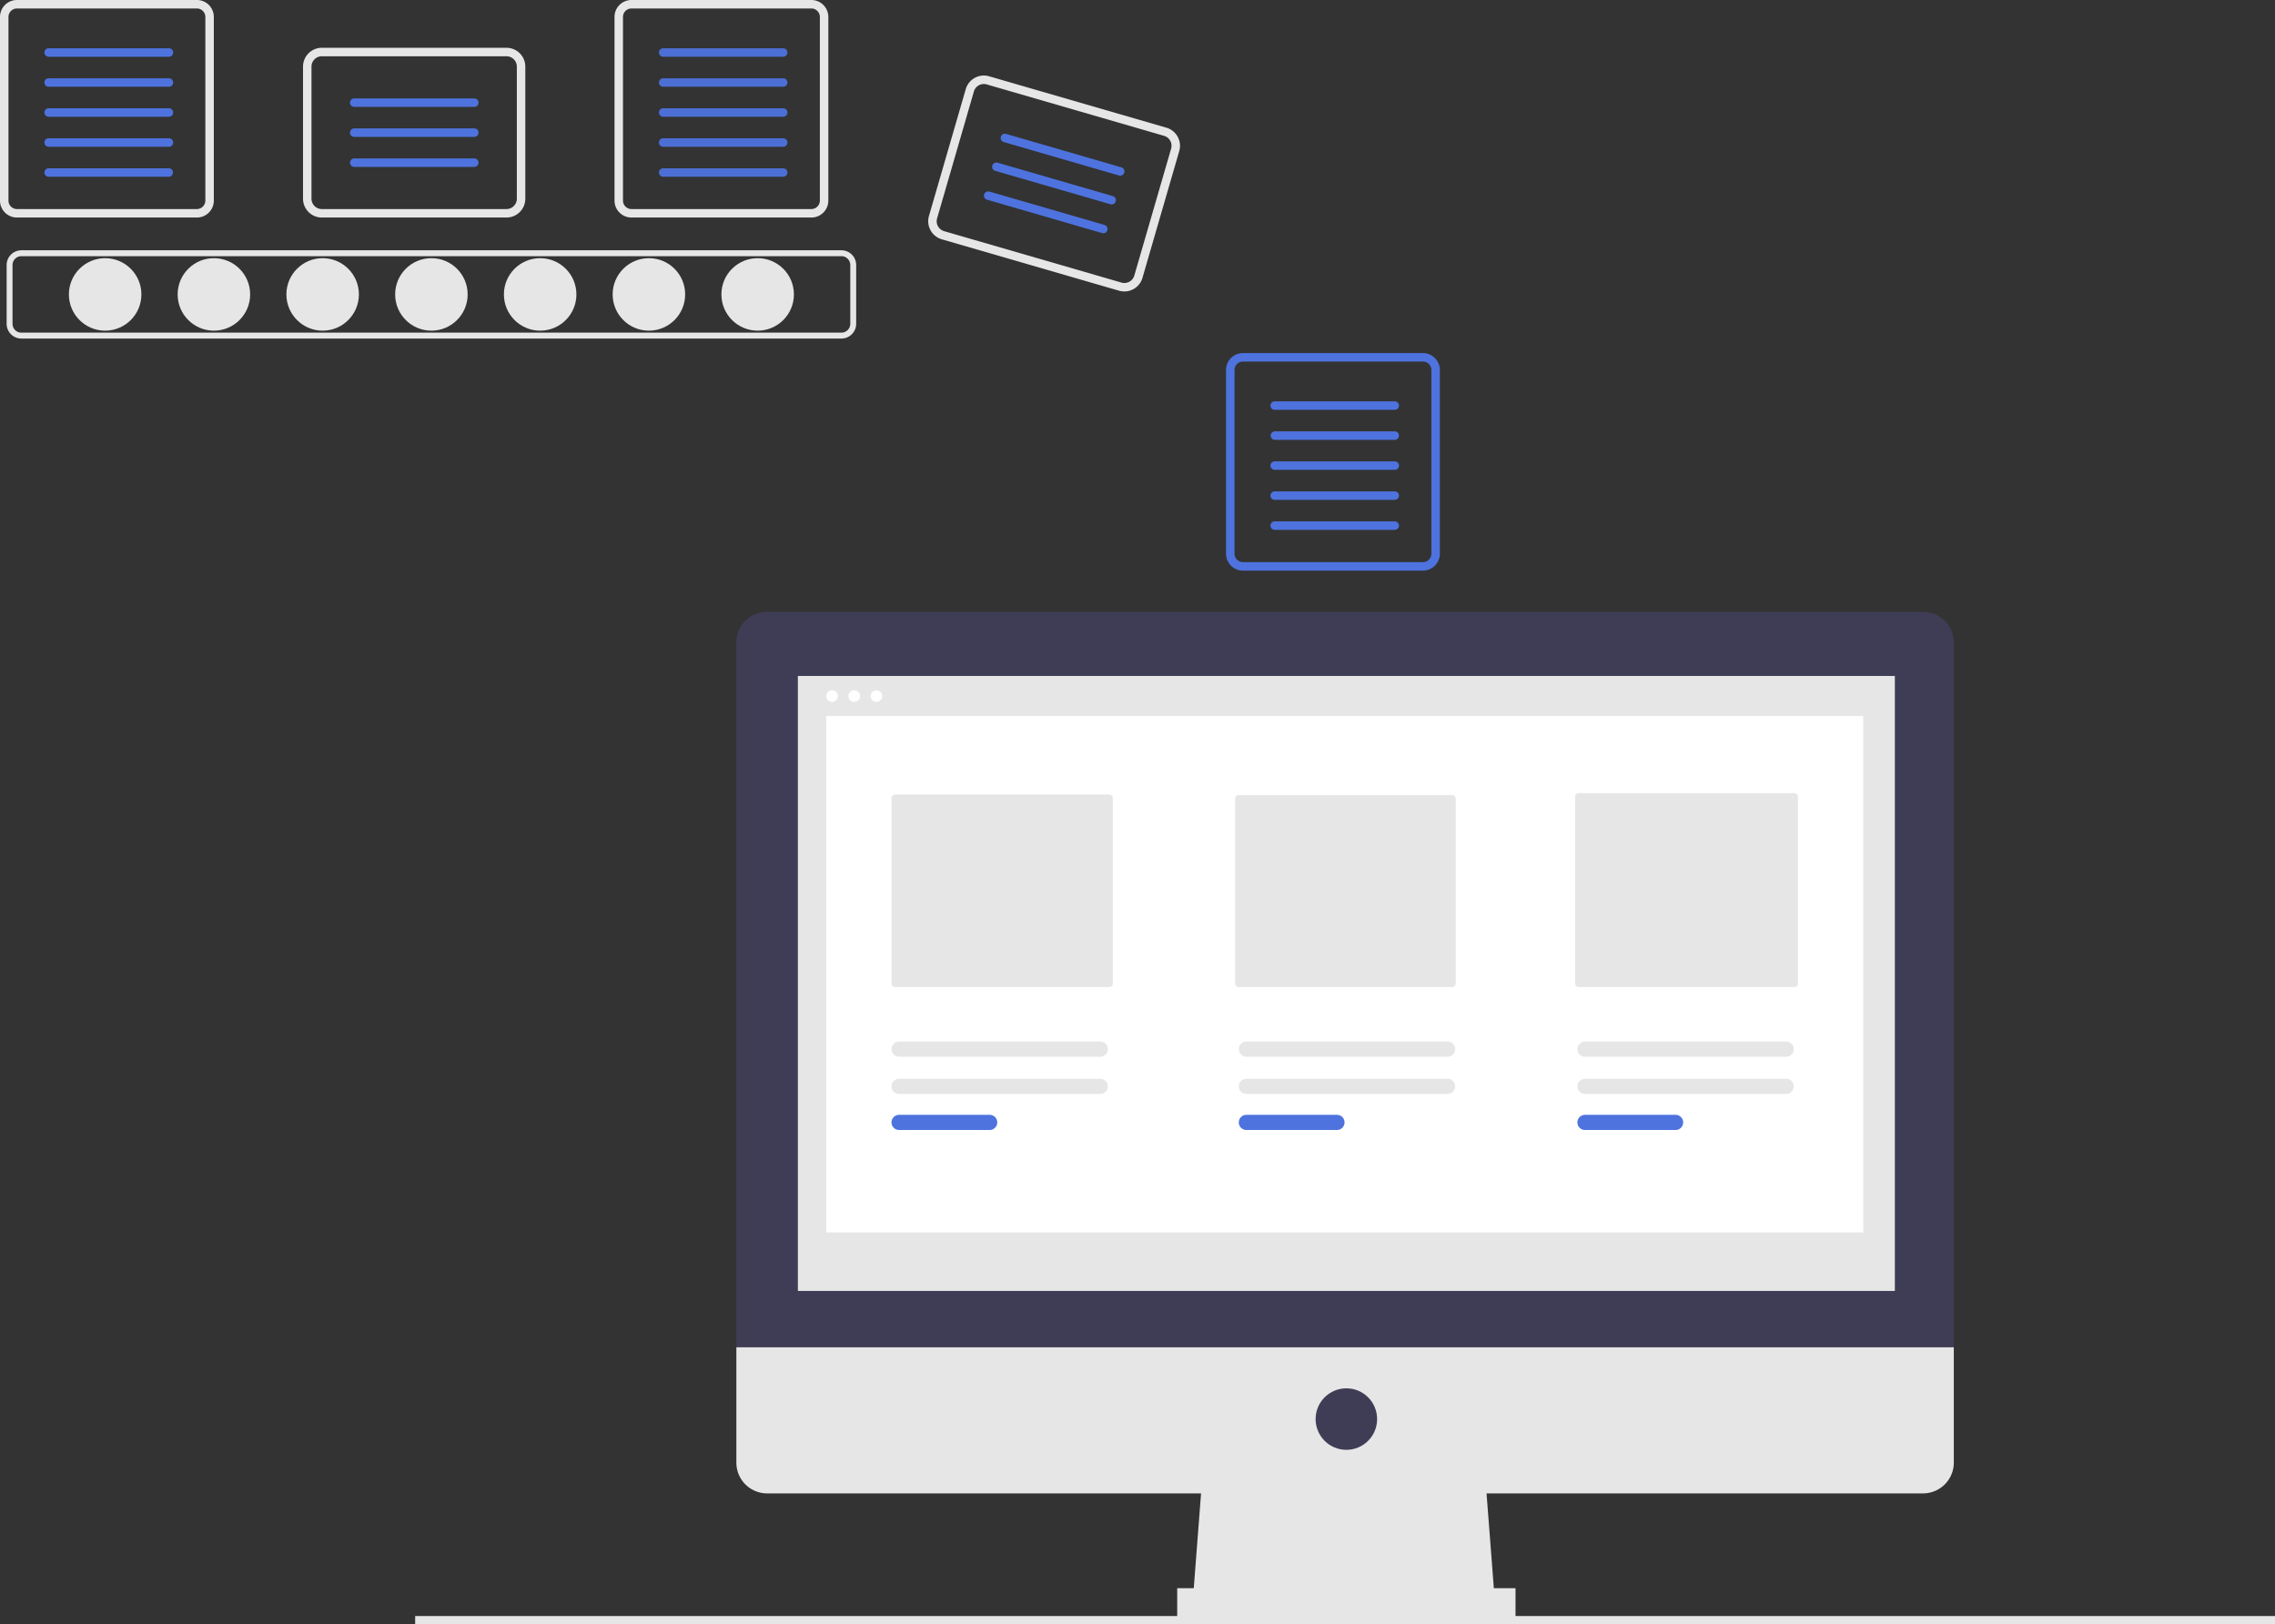 <?xml version="1.0" encoding="UTF-8" standalone="no"?>
<svg
   xmlns:dc="http://purl.org/dc/elements/1.1/"
   xmlns:cc="http://creativecommons.org/ns#"
   xmlns:rdf="http://www.w3.org/1999/02/22-rdf-syntax-ns#"
   xmlns:svg="http://www.w3.org/2000/svg"
   xmlns="http://www.w3.org/2000/svg"
   xmlns:sodipodi="http://sodipodi.sourceforge.net/DTD/sodipodi-0.dtd"
   xmlns:inkscape="http://www.inkscape.org/namespaces/inkscape"
   id="e4fde902-34f0-42ac-83bb-70aac2088463"
   data-name="Layer 1"
   width="855.418"
   height="610.775"
   viewBox="0 0 855.418 610.775"
   version="1.1"
   sodipodi:docname="login-bg-2.svg"
   inkscape:version="0.92.5 (2060ec1f9f, 2020-04-08)">
  <rect x="0" y="0" width="855.418" height="610.775" fill="#333333" stroke="none"/>
  <defs
     id="defs119" />
  <sodipodi:namedview
     pagecolor="#ffffff"
     bordercolor="#666666"
     borderopacity="1"
     objecttolerance="10"
     gridtolerance="10"
     guidetolerance="10"
     inkscape:pageopacity="0"
     inkscape:pageshadow="2"
     inkscape:window-width="1366"
     inkscape:window-height="703"
     id="namedview117"
     showgrid="false"
     inkscape:zoom="1.3560616"
     inkscape:cx="532.30579"
     inkscape:cy="636.74271"
     inkscape:window-x="0"
     inkscape:window-y="0"
     inkscape:window-maximized="1"
     inkscape:current-layer="e4fde902-34f0-42ac-83bb-70aac2088463" />
  <circle
     cx="39.536"
     cy="110.727"
     r="13.631"
     fill="#e6e6e6"
     id="circle2" />
  <circle
     cx="80.428"
     cy="110.727"
     r="13.631"
     fill="#e6e6e6"
     id="circle4" />
  <circle
     cx="121.319"
     cy="110.727"
     r="13.631"
     fill="#e6e6e6"
     id="circle6" />
  <circle
     cx="162.211"
     cy="110.727"
     r="13.631"
     fill="#e6e6e6"
     id="circle8" />
  <circle
     cx="203.103"
     cy="110.727"
     r="13.631"
     fill="#e6e6e6"
     id="circle10" />
  <circle
     cx="243.994"
     cy="110.727"
     r="13.631"
     fill="#e6e6e6"
     id="circle12" />
  <circle
     cx="284.886"
     cy="110.727"
     r="13.631"
     fill="#e6e6e6"
     id="circle14" />
  <path
     d="M488.674,271.938H180.329a5.553,5.553,0,0,1-5.547-5.547V244.287a5.553,5.553,0,0,1,5.547-5.547H488.674a5.553,5.553,0,0,1,5.547,5.547V266.391A5.553,5.553,0,0,1,488.674,271.938ZM180.329,240.959a3.332,3.332,0,0,0-3.328,3.328V266.391a3.332,3.332,0,0,0,3.328,3.328H488.674a3.332,3.332,0,0,0,3.328-3.328V244.287a3.332,3.332,0,0,0-3.328-3.328Z"
     transform="translate(-172.291 -144.612)"
     fill="#e6e6e6"
     id="path16" />
  <path
     d="M246.317,147.799a3.191,3.191,0,0,1,3.187,3.187V220.049a3.191,3.191,0,0,1-3.187,3.187h-67.652a3.191,3.191,0,0,1-3.187-3.187V150.986a3.191,3.191,0,0,1,3.187-3.187h67.652m0-3.187h-67.652a6.374,6.374,0,0,0-6.374,6.374V220.049a6.374,6.374,0,0,0,6.374,6.374h67.652a6.374,6.374,0,0,0,6.374-6.374V150.986a6.374,6.374,0,0,0-6.374-6.374Z"
     transform="translate(-172.291 -144.612)"
     fill="#e6e6e6"
     id="path18" />
  <path
     d="M235.765,165.953H190.628a1.594,1.594,0,1,1,0-3.187h45.137a1.594,1.594,0,1,1,0,3.187Z"
     transform="translate(-172.291 -144.612)"
     fill="#6c63ff"
     id="path20"
     style="fill:#4e73df;fill-opacity:1" />
  <path
     d="M235.765,177.238H190.628a1.594,1.594,0,1,1,0-3.187h45.137a1.594,1.594,0,1,1,0,3.187Z"
     transform="translate(-172.291 -144.612)"
     fill="#6c63ff"
     id="path22"
     style="fill:#4e73df;fill-opacity:1" />
  <path
     d="M235.765,188.521H190.628a1.594,1.594,0,1,1,0-3.187h45.137a1.594,1.594,0,1,1,0,3.187Z"
     transform="translate(-172.291 -144.612)"
     fill="#6c63ff"
     id="path24"
     style="fill:#4e73df;fill-opacity:1" />
  <path
     d="M235.765,199.806H190.628a1.594,1.594,0,1,1,0-3.187h45.137a1.594,1.594,0,1,1,0,3.187Z"
     transform="translate(-172.291 -144.612)"
     fill="#6c63ff"
     id="path26"
     style="fill:#4e73df;fill-opacity:1" />
  <path
     d="M235.765,211.091H190.628a1.594,1.594,0,1,1,0-3.187h45.137a1.594,1.594,0,0,1,0,3.187Z"
     transform="translate(-172.291 -144.612)"
     fill="#6c63ff"
     id="path28"
     style="fill:#4e73df;fill-opacity:1" />
  <path
     d="M477.378,147.799a3.191,3.191,0,0,1,3.187,3.187V220.049a3.191,3.191,0,0,1-3.187,3.187h-67.652a3.191,3.191,0,0,1-3.187-3.187V150.986a3.191,3.191,0,0,1,3.187-3.187h67.652m0-3.187h-67.652a6.374,6.374,0,0,0-6.374,6.374V220.049a6.374,6.374,0,0,0,6.374,6.374h67.652a6.374,6.374,0,0,0,6.374-6.374V150.986a6.374,6.374,0,0,0-6.374-6.374Z"
     transform="translate(-172.291 -144.612)"
     fill="#e6e6e6"
     id="path30" />
  <path
     d="M466.826,165.953H421.689a1.594,1.594,0,1,1,0-3.187h45.137a1.594,1.594,0,0,1,0,3.187Z"
     transform="translate(-172.291 -144.612)"
     fill="#6c63ff"
     id="path32"
     style="fill:#4e73df;fill-opacity:0.941" />
  <path
     d="M466.826,177.238H421.689a1.594,1.594,0,1,1,0-3.187h45.137a1.594,1.594,0,0,1,0,3.187Z"
     transform="translate(-172.291 -144.612)"
     fill="#6c63ff"
     id="path34"
     style="fill:#4e73df;fill-opacity:0.941" />
  <path
     d="M466.826,188.521H421.689a1.594,1.594,0,1,1,0-3.187h45.137a1.594,1.594,0,0,1,0,3.187Z"
     transform="translate(-172.291 -144.612)"
     fill="#6c63ff"
     id="path36"
     style="fill:#4e73df;fill-opacity:0.941" />
  <path
     d="M466.826,199.806H421.689a1.594,1.594,0,1,1,0-3.187h45.137a1.594,1.594,0,0,1,0,3.187Z"
     transform="translate(-172.291 -144.612)"
     fill="#6c63ff"
     id="path38"
     style="fill:#4e73df;fill-opacity:0.941" />
  <path
     d="M466.826,211.091H421.689a1.594,1.594,0,1,1,0-3.187h45.137a1.594,1.594,0,0,1,0,3.187Z"
     transform="translate(-172.291 -144.612)"
     fill="#6c63ff"
     id="path40"
     style="fill:#4e73df;fill-opacity:0.941" />
  <path
     d="M707.317,280.591a3.191,3.191,0,0,1,3.187,3.187v69.063a3.191,3.191,0,0,1-3.187,3.187H639.665a3.191,3.191,0,0,1-3.187-3.187V283.778a3.191,3.191,0,0,1,3.187-3.187h67.652m0-3.187H639.665a6.374,6.374,0,0,0-6.374,6.374v69.063a6.374,6.374,0,0,0,6.374,6.374h67.652a6.374,6.374,0,0,0,6.374-6.374V283.778a6.374,6.374,0,0,0-6.374-6.374Z"
     transform="translate(-172.291 -144.612)"
     fill="#6c63ff"
     id="path42"
     style="fill:#4e73df;fill-opacity:1" />
  <path
     d="M696.765,298.744H651.628a1.594,1.594,0,1,1,0-3.187h45.137a1.594,1.594,0,0,1,0,3.187Z"
     transform="translate(-172.291 -144.612)"
     fill="#6c63ff"
     id="path44"
     style="fill:#4e73df;fill-opacity:1" />
  <path
     d="M696.765,310.029H651.628a1.594,1.594,0,0,1,0-3.187h45.137a1.594,1.594,0,0,1,0,3.187Z"
     transform="translate(-172.291 -144.612)"
     fill="#6c63ff"
     id="path46"
     style="fill:#4e73df;fill-opacity:1" />
  <path
     d="M696.765,321.313H651.628a1.594,1.594,0,1,1,0-3.187h45.137a1.594,1.594,0,0,1,0,3.187Z"
     transform="translate(-172.291 -144.612)"
     fill="#6c63ff"
     id="path48"
     style="fill:#4e73df;fill-opacity:1" />
  <path
     d="M696.765,332.597H651.628a1.594,1.594,0,1,1,0-3.187h45.137a1.594,1.594,0,0,1,0,3.187Z"
     transform="translate(-172.291 -144.612)"
     fill="#6c63ff"
     id="path50"
     style="fill:#4e73df;fill-opacity:1" />
  <path
     d="M696.765,343.882H651.628a1.594,1.594,0,1,1,0-3.187h45.137a1.594,1.594,0,0,1,0,3.187Z"
     transform="translate(-172.291 -144.612)"
     fill="#6c63ff"
     id="path52"
     style="fill:#4e73df;fill-opacity:1" />
  <path
     d="M362.733,226.423H293.309a7.09,7.09,0,0,1-7.081-7.081V169.665a7.09,7.09,0,0,1,7.081-7.082h69.423a7.09,7.09,0,0,1,7.082,7.082V219.342A7.09,7.09,0,0,1,362.733,226.423ZM293.309,165.77a3.899,3.899,0,0,0-3.894,3.895V219.342a3.899,3.899,0,0,0,3.894,3.894h69.423a3.899,3.899,0,0,0,3.895-3.894V169.665a3.9,3.9,0,0,0-3.895-3.895Z"
     transform="translate(-172.291 -144.612)"
     fill="#e6e6e6"
     id="path54" />
  <path
     d="M350.59,184.812H305.453a1.594,1.594,0,0,1,0-3.187H350.59a1.594,1.594,0,1,1,0,3.187Z"
     transform="translate(-172.291 -144.612)"
     fill="#6c63ff"
     id="path56"
     style="fill:#4e73df;fill-opacity:1" />
  <path
     d="M350.59,196.097H305.453a1.594,1.594,0,0,1,0-3.187H350.59a1.594,1.594,0,1,1,0,3.187Z"
     transform="translate(-172.291 -144.612)"
     fill="#6c63ff"
     id="path58"
     style="fill:#4e73df;fill-opacity:1" />
  <path
     d="M350.59,207.381H305.453a1.594,1.594,0,0,1,0-3.187H350.59a1.594,1.594,0,1,1,0,3.187Z"
     transform="translate(-172.291 -144.612)"
     fill="#6c63ff"
     id="path60"
     style="fill:#4e73df;fill-opacity:1" />
  <path
     d="M593.091,253.95,526.415,234.614a7.09,7.09,0,0,1-4.829-8.774l13.836-47.711a7.09,7.09,0,0,1,8.774-4.83l66.676,19.336a7.09,7.09,0,0,1,4.829,8.774l-13.836,47.711A7.09,7.09,0,0,1,593.091,253.95Zm-49.783-77.589a3.899,3.899,0,0,0-4.825,2.656L524.647,226.728a3.899,3.899,0,0,0,2.656,4.825l66.676,19.336a3.899,3.899,0,0,0,4.826-2.655l13.836-47.711a3.9,3.9,0,0,0-2.656-4.826Z"
     id="path62"
     fill="#e6e6e6"
     transform="translate(-172.291 -144.612)" />
  <path
     d="M593.018,210.604l-43.351-12.572a1.594,1.594,0,0,1,.888-3.061L593.906,207.543a1.594,1.594,0,1,1-.888,3.061Z"
     transform="translate(-172.291 -144.612)"
     fill="#6c63ff"
     id="path64"
     style="fill:#4e73df;fill-opacity:1" />
  <path
     d="M589.875,221.442,546.524,208.87a1.594,1.594,0,1,1,.888-3.061L590.763,218.381a1.594,1.594,0,0,1-.888,3.061Z"
     transform="translate(-172.291 -144.612)"
     fill="#6c63ff"
     id="path66"
     style="fill:#4e73df;fill-opacity:1" />
  <path
     d="M586.732,232.28l-43.351-12.572a1.594,1.594,0,0,1,.888-3.061l43.351,12.572a1.594,1.594,0,0,1-.888,3.061Z"
     transform="translate(-172.291 -144.612)"
     fill="#6c63ff"
     id="path68"
     style="fill:#4e73df;fill-opacity:1" />
  <rect
     x="156.106"
     y="607.775"
     width="699.312"
     height="3"
     fill="#e6e6e6"
     id="rect70" />
  <polygon
     points="562.14 603.085 448.421 603.085 452.276 552.973 558.285 552.973 562.14 603.085"
     fill="#e6e6e6"
     id="polygon72" />
  <rect
     x="442.639"
     y="597.303"
     width="127.21"
     height="11.565"
     fill="#e6e6e6"
     id="rect74" />
  <path
     d="M895.371,374.74H460.735a11.565,11.565,0,0,0-11.565,11.565h0V651.327H906.935V386.305a11.565,11.565,0,0,0-11.565-11.565Z"
     transform="translate(-172.291 -144.612)"
     fill="#3f3d56"
     id="path76" />
  <path
     d="M449.171,651.327v43.367a11.565,11.565,0,0,0,11.565,11.565H895.371a11.565,11.565,0,0,0,11.565-11.565h0V651.327Z"
     transform="translate(-172.291 -144.612)"
     fill="#e6e6e6"
     id="path78" />
  <rect
     x="300.009"
     y="254.221"
     width="412.47"
     height="231.292"
     fill="#e6e6e6"
     id="rect80" />
  <circle
     cx="506.244"
     cy="533.698"
     r="11.565"
     fill="#3f3d56"
     id="circle82" />
  <circle
     cx="312.87"
     cy="261.795"
     r="2.195"
     fill="#fff"
     id="circle84" />
  <circle
     cx="321.2"
     cy="261.795"
     r="2.195"
     fill="#fff"
     id="circle86" />
  <circle
     cx="329.531"
     cy="261.795"
     r="2.195"
     fill="#fff"
     id="circle88" />
  <rect
     x="310.675"
     y="269.253"
     width="389.916"
     height="194.247"
     fill="#fff"
     id="rect90" />
  <path
     d="M508.885,443.411a1.38,1.38,0,0,0-1.378,1.378v69.676a1.38,1.38,0,0,0,1.378,1.378H589.349a1.38,1.38,0,0,0,1.378-1.378V444.79a1.38,1.38,0,0,0-1.378-1.378Z"
     transform="translate(-172.291 -144.612)"
     fill="#e6e6e6"
     id="path92" />
  <path
     d="M638.081,443.635a1.38,1.38,0,0,0-1.379,1.378v69.452a1.38,1.38,0,0,0,1.379,1.378h80.208a1.38,1.38,0,0,0,1.378-1.378V445.014a1.38,1.38,0,0,0-1.378-1.378Z"
     transform="translate(-172.291 -144.612)"
     fill="#e6e6e6"
     id="path94" />
  <path
     d="M765.922,442.907a1.38,1.38,0,0,0-1.378,1.378v70.18a1.38,1.38,0,0,0,1.378,1.378h81.042a1.38,1.38,0,0,0,1.378-1.378V444.286a1.38,1.38,0,0,0-1.378-1.378Z"
     transform="translate(-172.291 -144.612)"
     fill="#e6e6e6"
     id="path96" />
  <path
     d="M510.356,550.333a2.85,2.85,0,0,0,0,5.7h75.652a2.85,2.85,0,0,0,0-5.7Z"
     transform="translate(-172.291 -144.612)"
     fill="#e6e6e6"
     id="path98" />
  <path
     d="M510.356,563.889a2.85,2.85,0,0,0,0,5.7h34.062a2.85,2.85,0,0,0,0-5.7Z"
     transform="translate(-172.291 -144.612)"
     fill="#6c63ff"
     id="path100"
     style="fill:#4e73df;fill-opacity:1" />
  <path
     d="M640.94,550.333a2.85,2.85,0,0,0,0,5.7h75.652a2.85,2.85,0,0,0,0-5.7Z"
     transform="translate(-172.291 -144.612)"
     fill="#e6e6e6"
     id="path102" />
  <path
     d="M640.94,563.889a2.85,2.85,0,0,0,0,5.7h34.062a2.85,2.85,0,0,0,0-5.7Z"
     transform="translate(-172.291 -144.612)"
     fill="#6c63ff"
     id="path104"
     style="fill:#4e73df;fill-opacity:1" />
  <path
     d="M768.26,550.333a2.85,2.85,0,0,0,0,5.7h75.652a2.85,2.85,0,0,0,0-5.7Z"
     transform="translate(-172.291 -144.612)"
     fill="#e6e6e6"
     id="path106" />
  <path
     d="M510.356,536.333a2.85,2.85,0,0,0,0,5.7h75.652a2.85,2.85,0,0,0,0-5.7Z"
     transform="translate(-172.291 -144.612)"
     fill="#e6e6e6"
     id="path108" />
  <path
     d="M640.94,536.333a2.85,2.85,0,0,0,0,5.7h75.652a2.85,2.85,0,0,0,0-5.7Z"
     transform="translate(-172.291 -144.612)"
     fill="#e6e6e6"
     id="path110" />
  <path
     d="M768.26,536.333a2.85,2.85,0,0,0,0,5.7h75.652a2.85,2.85,0,0,0,0-5.7Z"
     transform="translate(-172.291 -144.612)"
     fill="#e6e6e6"
     id="path112" />
  <path
     d="M768.26,563.889a2.85,2.85,0,0,0,0,5.7H802.322a2.85,2.85,0,0,0,0-5.7Z"
     transform="translate(-172.291 -144.612)"
     fill="#6c63ff"
     id="path114"
     style="fill:#4e73df;fill-opacity:1" />
</svg>
